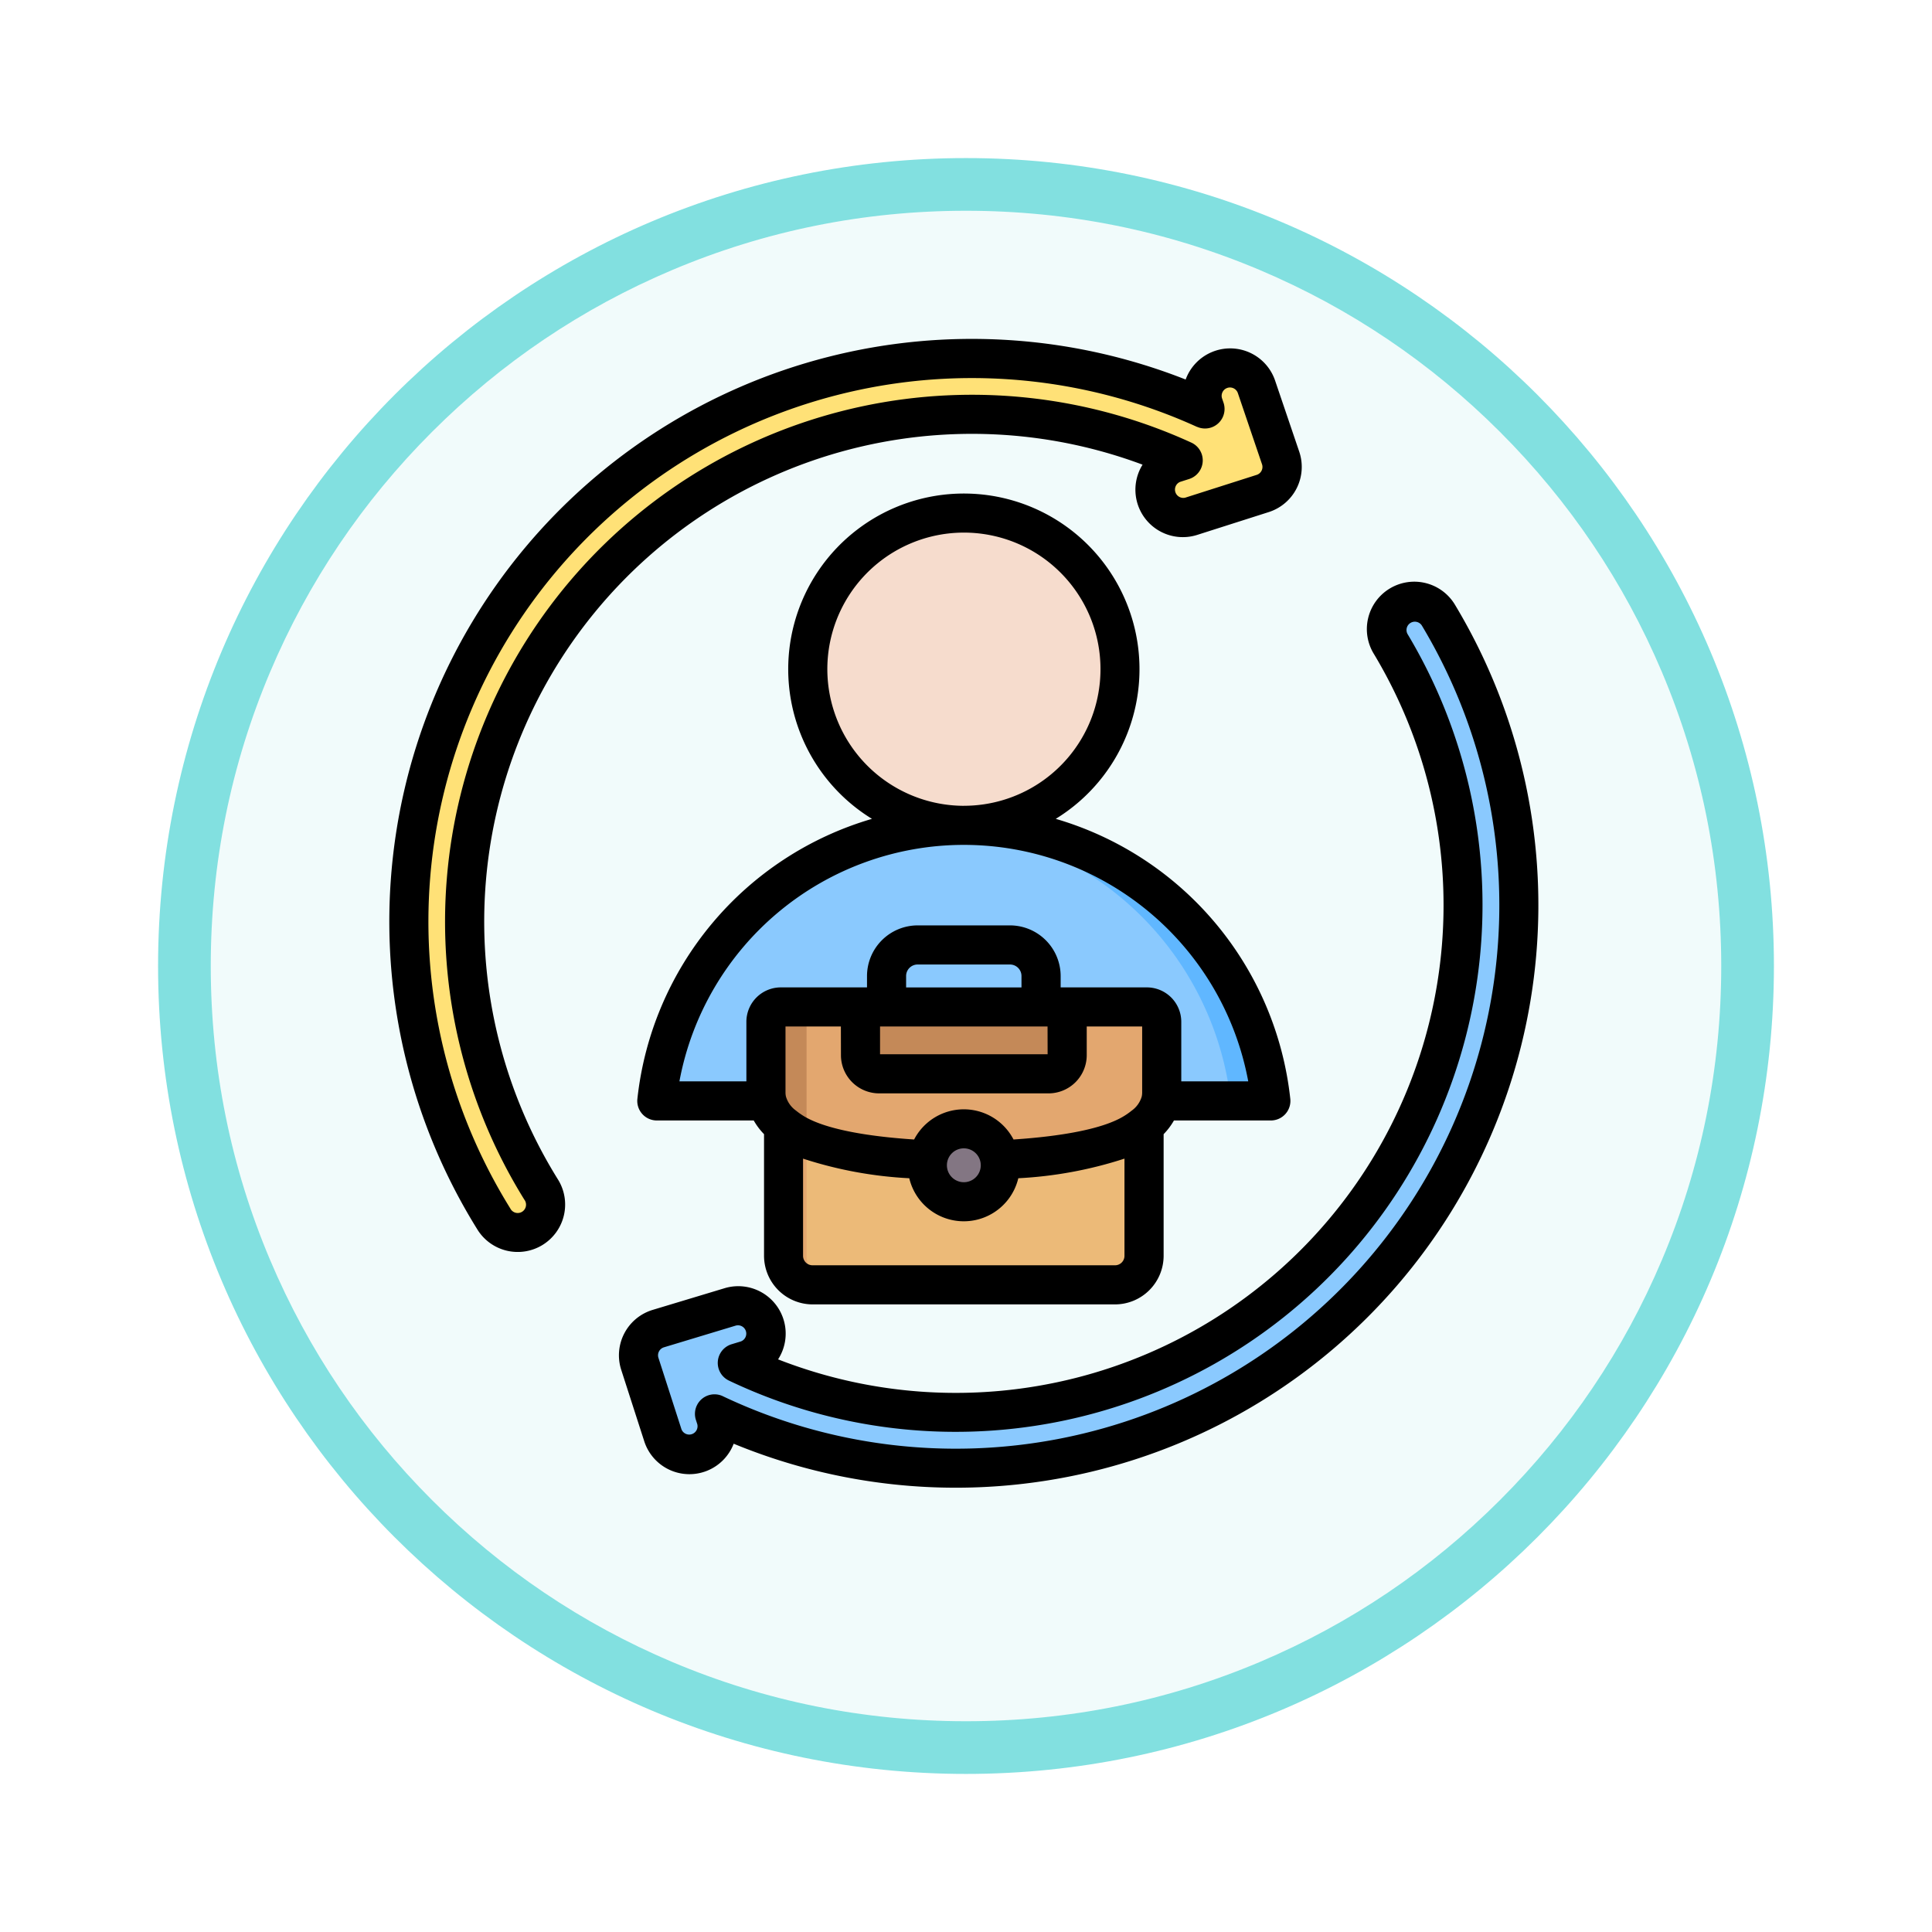 <svg xmlns="http://www.w3.org/2000/svg" xmlns:xlink="http://www.w3.org/1999/xlink" width="110" height="110" viewBox="0 0 110 110">
  <defs>
    <filter id="Trazado_982547" x="0" y="0" width="110" height="110" filterUnits="userSpaceOnUse">
      <feOffset dy="3" input="SourceAlpha"/>
      <feGaussianBlur stdDeviation="3" result="blur"/>
      <feFlood flood-opacity="0.161"/>
      <feComposite operator="in" in2="blur"/>
      <feComposite in="SourceGraphic"/>
    </filter>
  </defs>
  <g id="Grupo_1157337" data-name="Grupo 1157337" transform="translate(-1073 -6768.069)">
    <g id="Grupo_1155737" data-name="Grupo 1155737" transform="translate(272 2084.403)">
      <g id="Grupo_1154703" data-name="Grupo 1154703" transform="translate(0 1465.666)">
        <g id="Grupo_1150789" data-name="Grupo 1150789" transform="translate(3 2320)">
          <g id="Grupo_1154212" data-name="Grupo 1154212" transform="translate(-236 -5809)">
            <g id="Grupo_1152583" data-name="Grupo 1152583" transform="translate(1043 6713)">
              <g id="Grupo_1146973" data-name="Grupo 1146973" transform="translate(0 0)">
                <g id="Grupo_1146954" data-name="Grupo 1146954">
                  <g transform="matrix(1, 0, 0, 1, -9, -6)" filter="url(#Trazado_982547)">
                    <g id="Trazado_982547-2" data-name="Trazado 982547" transform="translate(9 6)" fill="#f1fbfb">
                      <path d="M 46 90.5 C 39.992 90.5 34.164 89.324 28.679 87.003 C 23.38 84.762 18.621 81.553 14.534 77.466 C 10.446 73.379 7.238 68.62 4.996 63.321 C 2.676 57.836 1.5 52.008 1.5 46 C 1.5 39.992 2.676 34.164 4.996 28.679 C 7.238 23.38 10.446 18.621 14.534 14.534 C 18.621 10.446 23.38 7.238 28.679 4.996 C 34.164 2.676 39.992 1.5 46 1.5 C 52.008 1.5 57.836 2.676 63.321 4.996 C 68.62 7.238 73.379 10.446 77.466 14.534 C 81.554 18.621 84.762 23.38 87.004 28.679 C 89.324 34.164 90.5 39.992 90.5 46 C 90.5 52.008 89.324 57.836 87.004 63.321 C 84.762 68.62 81.554 73.379 77.466 77.466 C 73.379 81.553 68.62 84.762 63.321 87.003 C 57.836 89.324 52.008 90.5 46 90.5 Z" stroke="none"/>
                      <path d="M 46 3 C 40.194 3 34.563 4.136 29.263 6.378 C 24.143 8.544 19.544 11.644 15.594 15.594 C 11.644 19.544 8.544 24.143 6.378 29.263 C 4.136 34.563 3 40.194 3 46 C 3 51.806 4.136 57.437 6.378 62.737 C 8.544 67.857 11.644 72.455 15.594 76.405 C 19.544 80.355 24.143 83.456 29.263 85.622 C 34.563 87.863 40.194 89 46 89 C 51.806 89 57.437 87.863 62.737 85.622 C 67.857 83.456 72.456 80.355 76.406 76.405 C 80.356 72.455 83.456 67.857 85.622 62.737 C 87.864 57.437 89 51.806 89 46 C 89 40.194 87.864 34.563 85.622 29.263 C 83.456 24.143 80.356 19.544 76.406 15.594 C 72.456 11.644 67.857 8.544 62.737 6.378 C 57.437 4.136 51.806 3 46 3 M 46 -7.62939453125e-06 C 71.405 -7.62939453125e-06 92 20.595 92 46 C 92 71.405 71.405 92 46 92 C 20.595 92 0 71.405 0 46 C 0 20.595 20.595 -7.62939453125e-06 46 -7.62939453125e-06 Z" stroke="none" fill="#82e0e0"/>
                    </g>
                  </g>
                </g>
              </g>
            </g>
          </g>
        </g>
      </g>
    </g>
    <g id="rotacion-de-trabajo" transform="translate(1075.223 6767.373)">
      <g id="Grupo_1157336" data-name="Grupo 1157336" transform="translate(21.065 21.114)">
        <g id="Grupo_1157333" data-name="Grupo 1157333" transform="translate(0 0)">
          <path id="Trazado_990466" data-name="Trazado 990466" d="M73.284,30.873l-.084-.247a1.587,1.587,0,0,1,3-1.02l1.374,4.05a1.586,1.586,0,0,1-1.021,2.022l-4.075,1.3a1.587,1.587,0,0,1-.963-3.024l.511-.163a28.884,28.884,0,0,0-36.569,41.5,1.587,1.587,0,1,1-2.694,1.677A32.057,32.057,0,0,1,73.284,30.873Z" transform="translate(-27.949 -27.999)" fill="#ffe177" fill-rule="evenodd"/>
          <path id="Trazado_990467" data-name="Trazado 990467" d="M126.187,173.792l.08.248a1.587,1.587,0,1,1-3.02.973l-1.312-4.07a1.587,1.587,0,0,1,1.052-2.006l4.095-1.235A1.587,1.587,0,1,1,128,170.74l-.513.155a28.884,28.884,0,0,0,37.206-40.929,1.587,1.587,0,0,1,2.72-1.635,32.057,32.057,0,0,1-41.224,45.46Z" transform="translate(-108.793 -113.71)" fill="#8ac9fe" fill-rule="evenodd"/>
        </g>
        <g id="Grupo_1157334" data-name="Grupo 1157334" transform="translate(14.108 8.698)">
          <path id="Trazado_990468" data-name="Trazado 990468" d="M129.358,234a.725.725,0,0,0,.717.83c4.771,0,28.741,0,33.511,0a.727.727,0,0,0,.719-.833,17.687,17.687,0,0,0-34.947,0Z" transform="translate(-129.35 -201.173)" fill="#8ac9fe" fill-rule="evenodd"/>
          <path id="Trazado_990469" data-name="Trazado 990469" d="M262.011,234.837a.727.727,0,0,0,.719-.833A17.691,17.691,0,0,0,246.445,219.1q.589-.039,1.189-.039A17.689,17.689,0,0,1,265.109,234a.727.727,0,0,1-.719.833Z" transform="translate(-230.154 -201.173)" fill="#60b7ff" fill-rule="evenodd"/>
          <path id="Trazado_990470" data-name="Trazado 990470" d="M199.691,108.4a8.942,8.942,0,1,0-8.937-8.942A8.958,8.958,0,0,0,199.691,108.4Z" transform="translate(-182.211 -90.516)" fill="#f6dccd" fill-rule="evenodd"/>
          <path id="Trazado_990471" data-name="Trazado 990471" d="M250.719,108.38a8.942,8.942,0,0,0,0-17.844q.295-.02.594-.02a8.942,8.942,0,0,1,0,17.884Q251.014,108.4,250.719,108.38Z" transform="translate(-233.833 -90.516)" fill="#f1cbbc" fill-rule="evenodd"/>
        </g>
        <g id="Grupo_1157335" data-name="Grupo 1157335" transform="translate(20.32 36.913)">
          <path id="Trazado_990472" data-name="Trazado 990472" d="M181.223,331.879v8.808a1.655,1.655,0,0,0,1.649,1.649H200.1a1.655,1.655,0,0,0,1.649-1.649v-8.808Z" transform="translate(-180.218 -326.514)" fill="#ecba78" fill-rule="evenodd"/>
          <path id="Trazado_990473" data-name="Trazado 990473" d="M181.223,331.879v8.808a1.655,1.655,0,0,0,1.649,1.649h1.31a1.654,1.654,0,0,1-1.649-1.649v-8.808Z" transform="translate(-180.218 -326.514)" fill="#e3a76f" fill-rule="evenodd"/>
          <path id="Trazado_990474" data-name="Trazado 990474" d="M195.02,300.443a5.053,5.053,0,0,0,.514-.369,2.407,2.407,0,0,0,1-1.893v-4.021a.847.847,0,0,0-.845-.845H174.845a.847.847,0,0,0-.845.845v4.021a2.411,2.411,0,0,0,1,1.893,5.051,5.051,0,0,0,.514.369C178.95,302.614,191.614,302.6,195.02,300.443Z" transform="translate(-174 -293.316)" fill="#e3a76f" fill-rule="evenodd"/>
          <path id="Trazado_990475" data-name="Trazado 990475" d="M212.706,293.316h11.769v2.748a1.063,1.063,0,0,1-1.059,1.059h-9.65a1.063,1.063,0,0,1-1.059-1.059Z" transform="translate(-207.321 -293.316)" fill="#c48958" fill-rule="evenodd"/>
          <path id="Trazado_990476" data-name="Trazado 990476" d="M176.315,293.316h-1.469a.847.847,0,0,0-.845.845v4.021a2.411,2.411,0,0,0,1,1.893,5.053,5.053,0,0,0,.514.369,5.219,5.219,0,0,0,.8.4Z" transform="translate(-174 -293.316)" fill="#c48958" fill-rule="evenodd"/>
          <path id="Trazado_990477" data-name="Trazado 990477" d="M240.067,345.264a2.077,2.077,0,1,0,2.078-2.078A2.078,2.078,0,0,0,240.067,345.264Z" transform="translate(-230.875 -336.248)" fill="#837683" fill-rule="evenodd"/>
          <path id="Trazado_990478" data-name="Trazado 990478" d="M240.067,345.264a2.078,2.078,0,0,0,2.078,2.078,2.043,2.043,0,0,0,.327-.027,2.077,2.077,0,0,1,0-4.1,2.026,2.026,0,0,0-.327-.027A2.078,2.078,0,0,0,240.067,345.264Z" transform="translate(-230.875 -336.248)" fill="#685e68" fill-rule="evenodd"/>
        </g>
      </g>
      <path id="Trazado_990479" data-name="Trazado 990479" d="M40.691,64.491H35.174a1.113,1.113,0,0,1-1.107-1.232A18.719,18.719,0,0,1,47.423,47.318a10,10,0,1,1,10.464,0A18.708,18.708,0,0,1,71.241,63.26a1.113,1.113,0,0,1-1.107,1.231H64.617a3.819,3.819,0,0,1-.588.78V72.2a2.772,2.772,0,0,1-2.763,2.763H44.041A2.772,2.772,0,0,1,41.278,72.2V65.271A3.821,3.821,0,0,1,40.691,64.491ZM52.654,48.8A16.476,16.476,0,0,0,36.46,62.265h3.813V58.871a1.961,1.961,0,0,1,1.959-1.957h4.909v-.651a2.888,2.888,0,0,1,2.879-2.879h5.267a2.888,2.888,0,0,1,2.879,2.879v.651h4.909a1.961,1.961,0,0,1,1.959,1.957v3.394h3.813A16.47,16.47,0,0,0,52.654,48.8Zm0-2.226A7.777,7.777,0,1,0,44.882,38.8,7.791,7.791,0,0,0,52.654,46.576ZM43.5,66.664V72.2a.538.538,0,0,0,.536.536H61.267A.538.538,0,0,0,61.8,72.2V66.663a23.382,23.382,0,0,1-6.045,1.117,3.191,3.191,0,0,1-6.208,0A23.261,23.261,0,0,1,43.5,66.664Zm2.153-7.523H42.5v3.753a1.051,1.051,0,0,0,.026.236,1.5,1.5,0,0,0,.573.8l0,0a3.945,3.945,0,0,0,.4.286c1.2.758,3.615,1.181,6.324,1.358a3.19,3.19,0,0,1,5.66,0c2.713-.179,5.133-.6,6.325-1.356a3.955,3.955,0,0,0,.4-.285l0,0a1.5,1.5,0,0,0,.573-.8,1.05,1.05,0,0,0,.026-.236V59.141H59.651v1.635a2.177,2.177,0,0,1-2.172,2.172h-9.65a2.177,2.177,0,0,1-2.172-2.172Zm11.767,0H47.883v1.581h9.541Zm-1.484-2.226v-.651a.655.655,0,0,0-.653-.653H50.02a.655.655,0,0,0-.653.653v.651ZM51.69,67.042a.964.964,0,1,0,.964-.964.963.963,0,0,0-.964.964ZM65.283,22.305a2.7,2.7,0,0,1,5.092.057l1.375,4.05a2.7,2.7,0,0,1-1.737,3.44l-4.075,1.3a2.7,2.7,0,0,1-3.108-4A27.77,27.77,0,0,0,29.523,67.815a2.7,2.7,0,1,1-4.584,2.853A33.17,33.17,0,0,1,65.283,22.305Zm.656,2.7a30.944,30.944,0,0,0-39.11,44.491.474.474,0,1,0,.8-.5,30,30,0,0,1,37.977-43.1,1.113,1.113,0,0,1-.126,2.073l-.511.163a.474.474,0,0,0,.288.9l4.075-1.3a.474.474,0,0,0,.3-.6l-1.375-4.05a.474.474,0,1,0-.9.3l.084.247A1.113,1.113,0,0,1,65.939,25ZM42.077,78.092A27.77,27.77,0,0,0,76.009,37.943a2.7,2.7,0,1,1,4.628-2.781A33.17,33.17,0,0,1,39.55,82.895a2.7,2.7,0,0,1-5.091-.136l-1.312-4.07a2.7,2.7,0,0,1,1.79-3.413l4.095-1.235a2.7,2.7,0,0,1,3.046,4.051Zm-3.142,2.1A30.944,30.944,0,0,0,78.729,36.308a.474.474,0,0,0-.812.488A30,30,0,0,1,39.277,79.3a1.113,1.113,0,0,1,.158-2.07l.513-.155a.474.474,0,0,0-.273-.907L35.58,77.406a.474.474,0,0,0-.314.6l1.312,4.07a.474.474,0,0,0,.9-.291l-.08-.248a1.113,1.113,0,0,1,1.536-1.347Z" transform="translate(0 0)" fill-rule="evenodd"/>
    </g>
  </g>
</svg>
